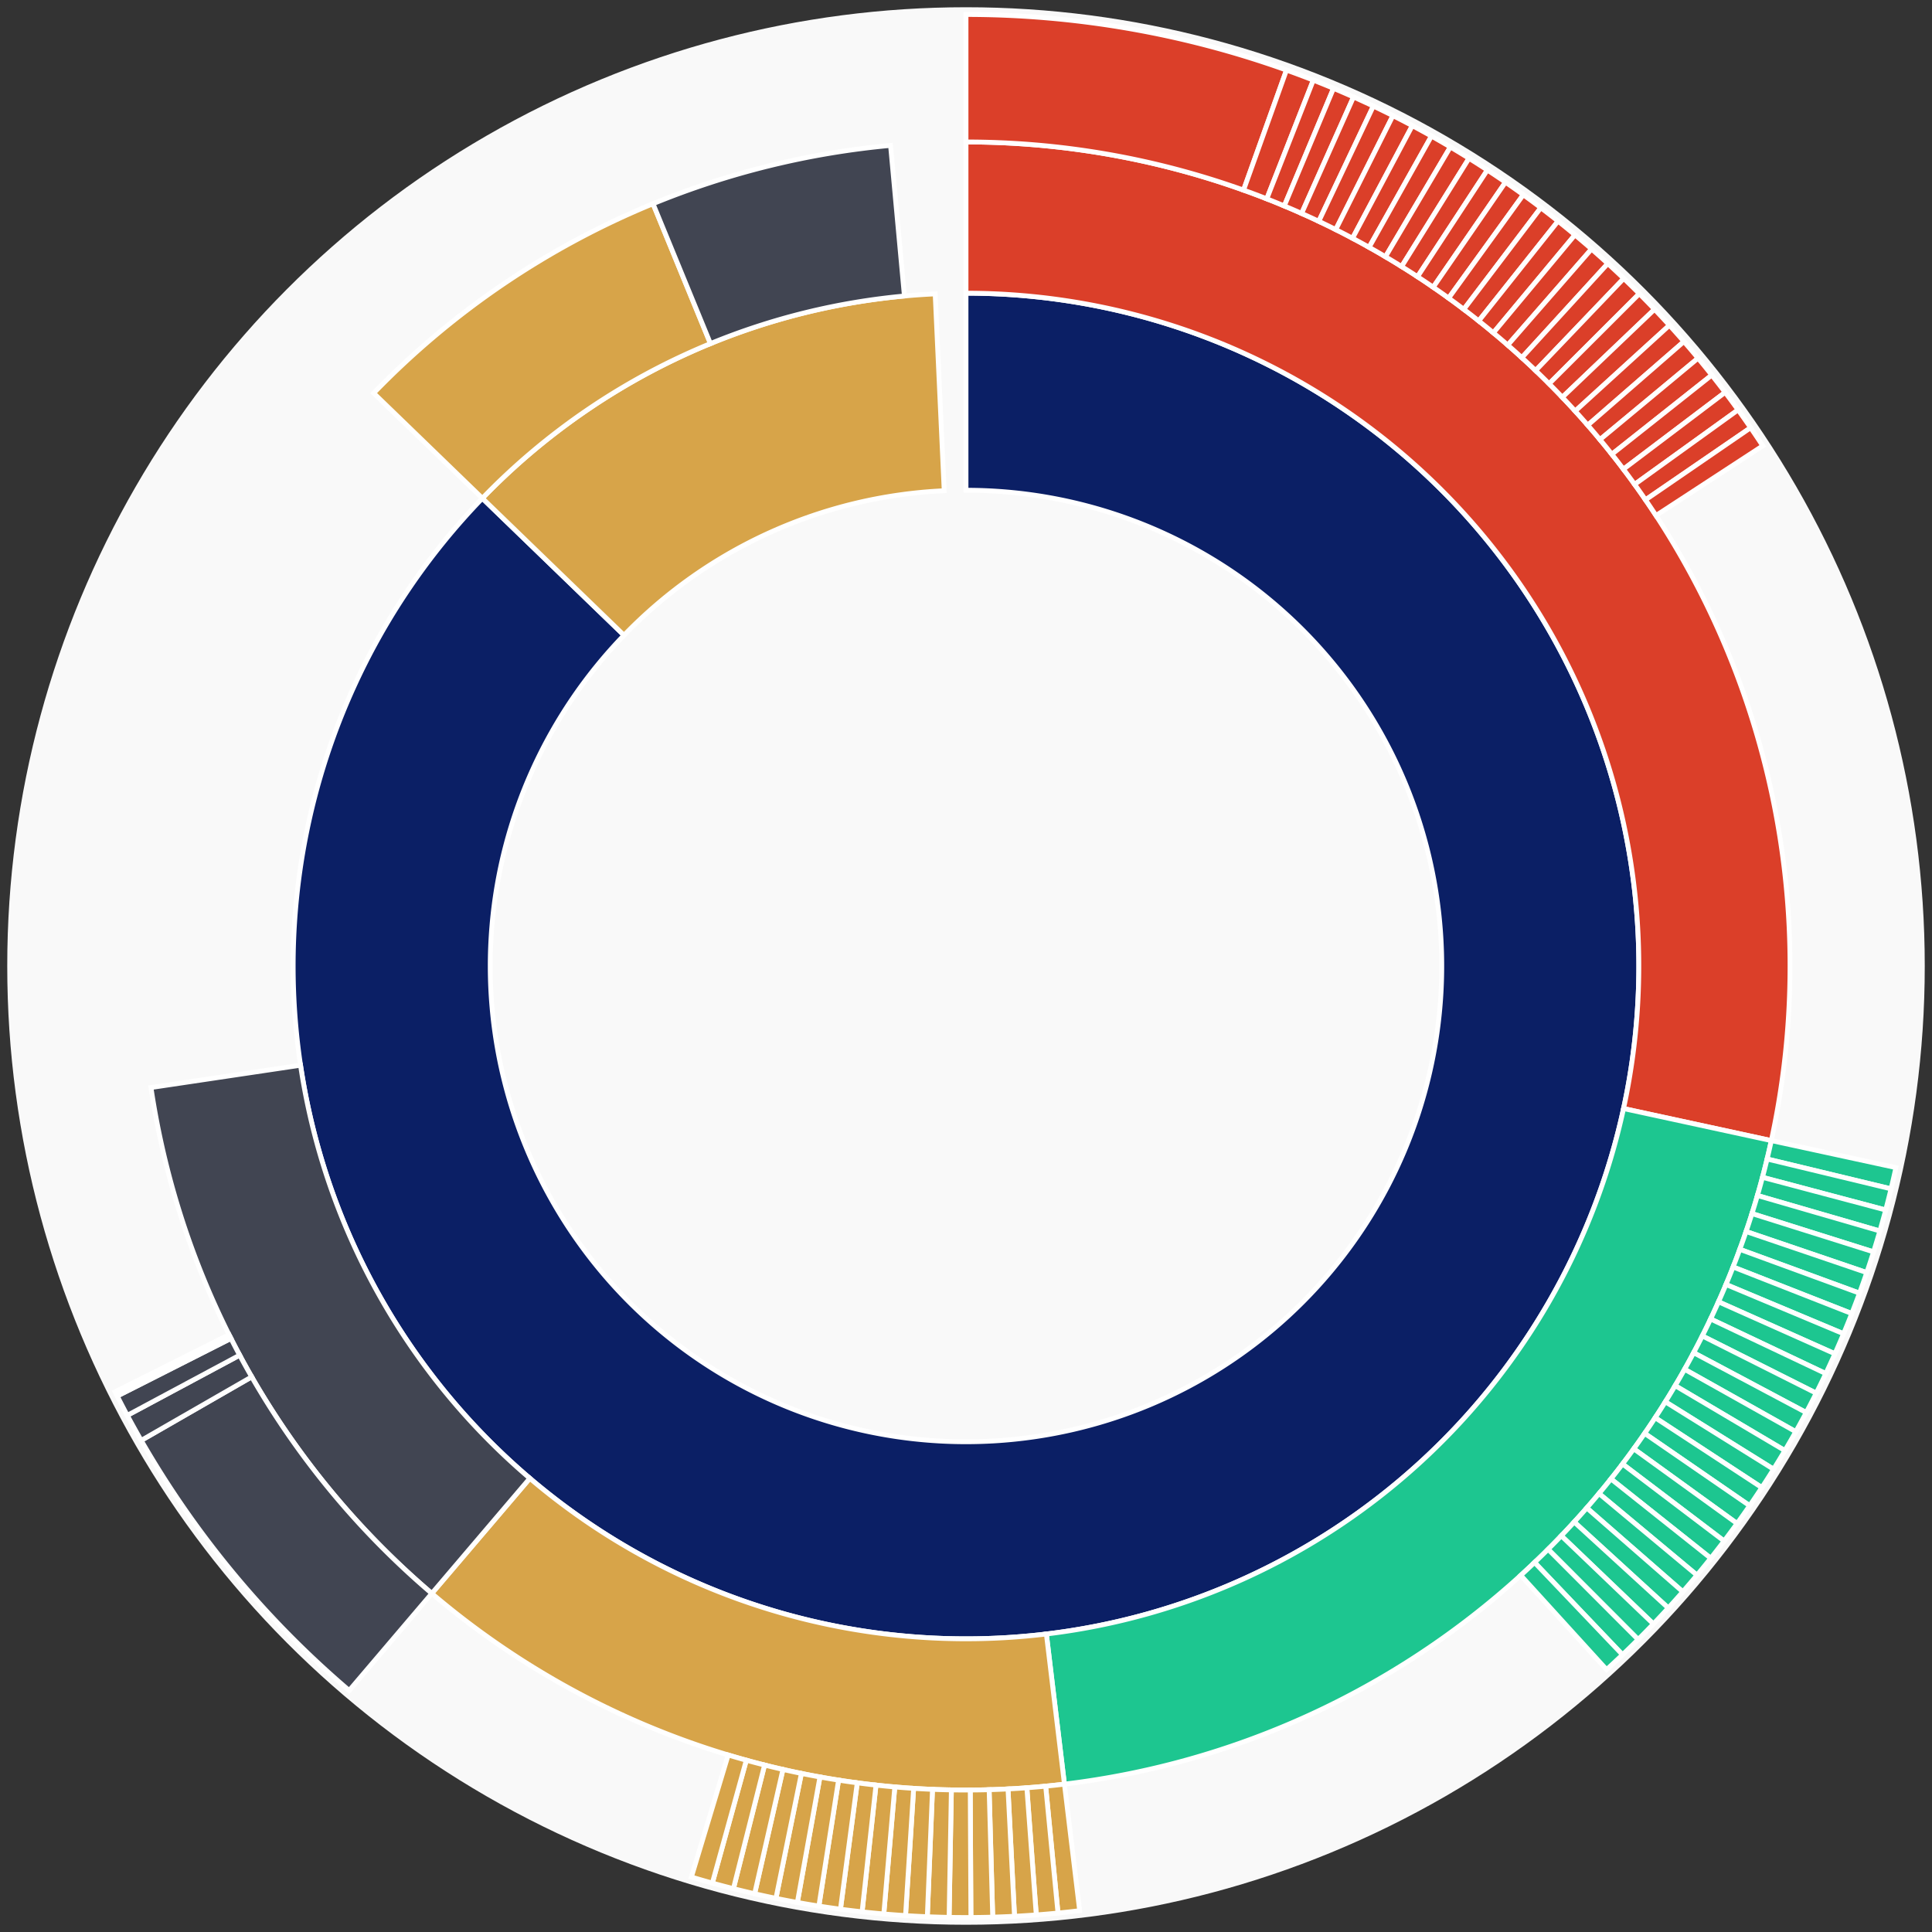 <svg xmlns="http://www.w3.org/2000/svg" width="400" height="400" id="block-7907823"><rect width="100%" height="100%" fill="#333333" stroke="none"/><g id="burst-container" transform="translate(200,200)"><circle r="197" style="fill: #f9f9f9; stroke: #f9f9f9; stroke-width: 3; opacity: 1;" id="circle-base"></circle><path display="none" d="M6.031385485800715e-15,-98.5A98.5,98.5,0,1,1,-6.031385485800715e-15,98.5A98.5,98.5,0,1,1,6.031385485800715e-15,-98.5Z" fill-rule="evenodd" id="p-type-root" style="stroke: #fff; opacity: 1;"></path><path d="M8.529667153919608e-15,-139.3A139.3,139.3,0,1,1,-100.133,-96.839L-70.805,-68.476A98.5,98.5,0,1,0,6.031385485800715e-15,-98.5Z" fill-rule="evenodd" style="fill: #0B1F65; stroke: #fff; opacity: 1;" id="p-type-data"></path><path d="M-100.133,-96.839A139.3,139.3,0,0,1,-6.383,-139.154L-4.513,-98.397A98.5,98.5,0,0,0,-70.805,-68.476Z" fill-rule="evenodd" style="fill: #D7A449; stroke: #fff; opacity: 1;" id="p-type-value"></path><path d="M1.0446666101440332e-14,-170.607A170.607,170.607,0,0,1,166.734,36.147L136.138,29.514A139.3,139.3,0,0,0,8.529667153919608e-15,-139.3Z" fill-rule="evenodd" style="fill: #DB3F29; stroke: #fff; opacity: 1;" id="p-type-functions"></path><path d="M166.734,36.147A170.607,170.607,0,0,1,20.382,169.385L16.642,138.302A139.3,139.3,0,0,0,136.138,29.514Z" fill-rule="evenodd" style="fill: #1DC690; stroke: #fff; opacity: 1;" id="p-type-logs"></path><path d="M20.382,169.385A170.607,170.607,0,0,1,-110.596,129.905L-90.301,106.067A139.3,139.3,0,0,0,16.642,138.302Z" fill-rule="evenodd" style="fill: #D7A449; stroke: #fff; opacity: 1;" id="p-type-tokenTransfers"></path><path d="M-110.596,129.905A170.607,170.607,0,0,1,-168.741,25.162L-137.777,20.545A139.3,139.3,0,0,0,-90.301,106.067Z" fill-rule="evenodd" style="fill: #414552; stroke: #fff; opacity: 1;" id="p-type-ether"></path><path d="M-122.637,-118.604A170.607,170.607,0,0,1,-64.8,-157.822L-52.909,-128.861A139.3,139.3,0,0,0,-100.133,-96.839Z" fill-rule="evenodd" style="fill: #D7A449; stroke: #fff; opacity: 1;" id="p-type-tokenTransfers"></path><path d="M-64.8,-157.822A170.607,170.607,0,0,1,-15.618,-169.891L-12.752,-138.715A139.3,139.3,0,0,0,-52.909,-128.861Z" fill-rule="evenodd" style="fill: #414552; stroke: #fff; opacity: 1;" id="p-type-ether"></path><path d="M1.206277097160143e-14,-197A197,197,0,0,1,66.353,-185.489L57.463,-160.638A170.607,170.607,0,0,0,1.0446666101440332e-14,-170.607Z" fill-rule="evenodd" style="fill: #DB3F29; stroke: #fff; opacity: 1;" id="p-type-functions"></path><path d="M66.353,-185.489A197,197,0,0,1,71.908,-183.407L62.274,-158.835A170.607,170.607,0,0,0,57.463,-160.638Z" fill-rule="evenodd" style="fill: #DB3F29; stroke: #fff; opacity: 1;" id="p-type-functions"></path><path d="M71.908,-183.407A197,197,0,0,1,76.092,-181.711L65.897,-157.367A170.607,170.607,0,0,0,62.274,-158.835Z" fill-rule="evenodd" style="fill: #DB3F29; stroke: #fff; opacity: 1;" id="p-type-functions"></path><path d="M76.092,-181.711A197,197,0,0,1,80.236,-179.92L69.486,-155.815A170.607,170.607,0,0,0,65.897,-157.367Z" fill-rule="evenodd" style="fill: #DB3F29; stroke: #fff; opacity: 1;" id="p-type-functions"></path><path d="M80.236,-179.92A197,197,0,0,1,84.338,-178.034L73.039,-154.182A170.607,170.607,0,0,0,69.486,-155.815Z" fill-rule="evenodd" style="fill: #DB3F29; stroke: #fff; opacity: 1;" id="p-type-functions"></path><path d="M84.338,-178.034A197,197,0,0,1,88.395,-176.055L76.553,-152.468A170.607,170.607,0,0,0,73.039,-154.182Z" fill-rule="evenodd" style="fill: #DB3F29; stroke: #fff; opacity: 1;" id="p-type-functions"></path><path d="M88.395,-176.055A197,197,0,0,1,92.407,-173.983L80.026,-150.674A170.607,170.607,0,0,0,76.553,-152.468Z" fill-rule="evenodd" style="fill: #DB3F29; stroke: #fff; opacity: 1;" id="p-type-functions"></path><path d="M92.407,-173.983A197,197,0,0,1,96.369,-171.82L83.458,-148.8A170.607,170.607,0,0,0,80.026,-150.674Z" fill-rule="evenodd" style="fill: #DB3F29; stroke: #fff; opacity: 1;" id="p-type-functions"></path><path d="M96.369,-171.82A197,197,0,0,1,100.281,-169.566L86.846,-146.849A170.607,170.607,0,0,0,83.458,-148.8Z" fill-rule="evenodd" style="fill: #DB3F29; stroke: #fff; opacity: 1;" id="p-type-functions"></path><path d="M100.281,-169.566A197,197,0,0,1,104.141,-167.224L90.188,-144.82A170.607,170.607,0,0,0,86.846,-146.849Z" fill-rule="evenodd" style="fill: #DB3F29; stroke: #fff; opacity: 1;" id="p-type-functions"></path><path d="M104.141,-167.224A197,197,0,0,1,107.945,-164.793L93.483,-142.715A170.607,170.607,0,0,0,90.188,-144.82Z" fill-rule="evenodd" style="fill: #DB3F29; stroke: #fff; opacity: 1;" id="p-type-functions"></path><path d="M107.945,-164.793A197,197,0,0,1,111.693,-162.276L96.729,-140.535A170.607,170.607,0,0,0,93.483,-142.715Z" fill-rule="evenodd" style="fill: #DB3F29; stroke: #fff; opacity: 1;" id="p-type-functions"></path><path d="M111.693,-162.276A197,197,0,0,1,115.383,-159.674L99.924,-138.282A170.607,170.607,0,0,0,96.729,-140.535Z" fill-rule="evenodd" style="fill: #DB3F29; stroke: #fff; opacity: 1;" id="p-type-functions"></path><path d="M115.383,-159.674A197,197,0,0,1,119.011,-156.988L103.067,-135.956A170.607,170.607,0,0,0,99.924,-138.282Z" fill-rule="evenodd" style="fill: #DB3F29; stroke: #fff; opacity: 1;" id="p-type-functions"></path><path d="M119.011,-156.988A197,197,0,0,1,122.578,-154.22L106.155,-133.558A170.607,170.607,0,0,0,103.067,-135.956Z" fill-rule="evenodd" style="fill: #DB3F29; stroke: #fff; opacity: 1;" id="p-type-functions"></path><path d="M122.578,-154.22A197,197,0,0,1,126.079,-151.37L109.188,-131.091A170.607,170.607,0,0,0,106.155,-133.558Z" fill-rule="evenodd" style="fill: #DB3F29; stroke: #fff; opacity: 1;" id="p-type-functions"></path><path d="M126.079,-151.37A197,197,0,0,1,129.515,-148.441L112.163,-128.554A170.607,170.607,0,0,0,109.188,-131.091Z" fill-rule="evenodd" style="fill: #DB3F29; stroke: #fff; opacity: 1;" id="p-type-functions"></path><path d="M129.515,-148.441A197,197,0,0,1,132.883,-145.434L115.08,-125.95A170.607,170.607,0,0,0,112.163,-128.554Z" fill-rule="evenodd" style="fill: #DB3F29; stroke: #fff; opacity: 1;" id="p-type-functions"></path><path d="M132.883,-145.434A197,197,0,0,1,136.181,-142.351L117.936,-123.28A170.607,170.607,0,0,0,115.08,-125.95Z" fill-rule="evenodd" style="fill: #DB3F29; stroke: #fff; opacity: 1;" id="p-type-functions"></path><path d="M136.181,-142.351A197,197,0,0,1,139.407,-139.193L120.73,-120.545A170.607,170.607,0,0,0,117.936,-123.28Z" fill-rule="evenodd" style="fill: #DB3F29; stroke: #fff; opacity: 1;" id="p-type-functions"></path><path d="M139.407,-139.193A197,197,0,0,1,142.56,-135.962L123.461,-117.747A170.607,170.607,0,0,0,120.73,-120.545Z" fill-rule="evenodd" style="fill: #DB3F29; stroke: #fff; opacity: 1;" id="p-type-functions"></path><path d="M142.56,-135.962A197,197,0,0,1,145.638,-132.659L126.126,-114.886A170.607,170.607,0,0,0,123.461,-117.747Z" fill-rule="evenodd" style="fill: #DB3F29; stroke: #fff; opacity: 1;" id="p-type-functions"></path><path d="M145.638,-132.659A197,197,0,0,1,148.64,-129.287L128.726,-111.966A170.607,170.607,0,0,0,126.126,-114.886Z" fill-rule="evenodd" style="fill: #DB3F29; stroke: #fff; opacity: 1;" id="p-type-functions"></path><path d="M148.64,-129.287A197,197,0,0,1,151.564,-125.847L131.258,-108.987A170.607,170.607,0,0,0,128.726,-111.966Z" fill-rule="evenodd" style="fill: #DB3F29; stroke: #fff; opacity: 1;" id="p-type-functions"></path><path d="M151.564,-125.847A197,197,0,0,1,154.408,-122.341L133.721,-105.95A170.607,170.607,0,0,0,131.258,-108.987Z" fill-rule="evenodd" style="fill: #DB3F29; stroke: #fff; opacity: 1;" id="p-type-functions"></path><path d="M154.408,-122.341A197,197,0,0,1,157.171,-118.77L136.114,-102.858A170.607,170.607,0,0,0,133.721,-105.95Z" fill-rule="evenodd" style="fill: #DB3F29; stroke: #fff; opacity: 1;" id="p-type-functions"></path><path d="M157.171,-118.77A197,197,0,0,1,159.851,-115.138L138.435,-99.712A170.607,170.607,0,0,0,136.114,-102.858Z" fill-rule="evenodd" style="fill: #DB3F29; stroke: #fff; opacity: 1;" id="p-type-functions"></path><path d="M159.851,-115.138A197,197,0,0,1,162.448,-111.444L140.684,-96.513A170.607,170.607,0,0,0,138.435,-99.712Z" fill-rule="evenodd" style="fill: #DB3F29; stroke: #fff; opacity: 1;" id="p-type-functions"></path><path d="M162.448,-111.444A197,197,0,0,1,164.959,-107.692L142.858,-93.264A170.607,170.607,0,0,0,140.684,-96.513Z" fill-rule="evenodd" style="fill: #DB3F29; stroke: #fff; opacity: 1;" id="p-type-functions"></path><path d="M192.528,41.739A197,197,0,0,1,191.521,46.14L165.862,39.958A170.607,170.607,0,0,0,166.734,36.147Z" fill-rule="evenodd" style="fill: #1DC690; stroke: #fff; opacity: 1;" id="p-type-logs"></path><path d="M191.521,46.14A197,197,0,0,1,190.413,50.517L164.902,43.749A170.607,170.607,0,0,0,165.862,39.958Z" fill-rule="evenodd" style="fill: #1DC690; stroke: #fff; opacity: 1;" id="p-type-logs"></path><path d="M190.413,50.517A197,197,0,0,1,189.205,54.867L163.857,47.516A170.607,170.607,0,0,0,164.902,43.749Z" fill-rule="evenodd" style="fill: #1DC690; stroke: #fff; opacity: 1;" id="p-type-logs"></path><path d="M189.205,54.867A197,197,0,0,1,187.898,59.188L162.725,51.258A170.607,170.607,0,0,0,163.857,47.516Z" fill-rule="evenodd" style="fill: #1DC690; stroke: #fff; opacity: 1;" id="p-type-logs"></path><path d="M187.898,59.188A197,197,0,0,1,186.493,63.478L161.507,54.974A170.607,170.607,0,0,0,162.725,51.258Z" fill-rule="evenodd" style="fill: #1DC690; stroke: #fff; opacity: 1;" id="p-type-logs"></path><path d="M186.493,63.478A197,197,0,0,1,184.989,67.735L160.205,58.66A170.607,170.607,0,0,0,161.507,54.974Z" fill-rule="evenodd" style="fill: #1DC690; stroke: #fff; opacity: 1;" id="p-type-logs"></path><path d="M184.989,67.735A197,197,0,0,1,183.388,71.957L158.819,62.316A170.607,170.607,0,0,0,160.205,58.66Z" fill-rule="evenodd" style="fill: #1DC690; stroke: #fff; opacity: 1;" id="p-type-logs"></path><path d="M183.388,71.957A197,197,0,0,1,181.691,76.14L157.349,65.939A170.607,170.607,0,0,0,158.819,62.316Z" fill-rule="evenodd" style="fill: #1DC690; stroke: #fff; opacity: 1;" id="p-type-logs"></path><path d="M181.691,76.14A197,197,0,0,1,179.899,80.284L155.797,69.528A170.607,170.607,0,0,0,157.349,65.939Z" fill-rule="evenodd" style="fill: #1DC690; stroke: #fff; opacity: 1;" id="p-type-logs"></path><path d="M179.899,80.284A197,197,0,0,1,178.012,84.385L154.163,73.08A170.607,170.607,0,0,0,155.797,69.528Z" fill-rule="evenodd" style="fill: #1DC690; stroke: #fff; opacity: 1;" id="p-type-logs"></path><path d="M178.012,84.385A197,197,0,0,1,176.031,88.442L152.447,76.593A170.607,170.607,0,0,0,154.163,73.08Z" fill-rule="evenodd" style="fill: #1DC690; stroke: #fff; opacity: 1;" id="p-type-logs"></path><path d="M176.031,88.442A197,197,0,0,1,173.958,92.453L150.652,80.067A170.607,170.607,0,0,0,152.447,76.593Z" fill-rule="evenodd" style="fill: #1DC690; stroke: #fff; opacity: 1;" id="p-type-logs"></path><path d="M173.958,92.453A197,197,0,0,1,171.794,96.415L148.778,83.498A170.607,170.607,0,0,0,150.652,80.067Z" fill-rule="evenodd" style="fill: #1DC690; stroke: #fff; opacity: 1;" id="p-type-logs"></path><path d="M171.794,96.415A197,197,0,0,1,169.539,100.326L146.825,86.885A170.607,170.607,0,0,0,148.778,83.498Z" fill-rule="evenodd" style="fill: #1DC690; stroke: #fff; opacity: 1;" id="p-type-logs"></path><path d="M169.539,100.326A197,197,0,0,1,167.196,104.185L144.796,90.227A170.607,170.607,0,0,0,146.825,86.885Z" fill-rule="evenodd" style="fill: #1DC690; stroke: #fff; opacity: 1;" id="p-type-logs"></path><path d="M167.196,104.185A197,197,0,0,1,164.764,107.989L142.69,93.521A170.607,170.607,0,0,0,144.796,90.227Z" fill-rule="evenodd" style="fill: #1DC690; stroke: #fff; opacity: 1;" id="p-type-logs"></path><path d="M164.764,107.989A197,197,0,0,1,162.247,111.737L140.51,96.767A170.607,170.607,0,0,0,142.69,93.521Z" fill-rule="evenodd" style="fill: #1DC690; stroke: #fff; opacity: 1;" id="p-type-logs"></path><path d="M162.247,111.737A197,197,0,0,1,159.643,115.425L138.255,99.961A170.607,170.607,0,0,0,140.51,96.767Z" fill-rule="evenodd" style="fill: #1DC690; stroke: #fff; opacity: 1;" id="p-type-logs"></path><path d="M159.643,115.425A197,197,0,0,1,156.956,119.053L135.928,103.103A170.607,170.607,0,0,0,138.255,99.961Z" fill-rule="evenodd" style="fill: #1DC690; stroke: #fff; opacity: 1;" id="p-type-logs"></path><path d="M156.956,119.053A197,197,0,0,1,154.187,122.619L133.53,106.191A170.607,170.607,0,0,0,135.928,103.103Z" fill-rule="evenodd" style="fill: #1DC690; stroke: #fff; opacity: 1;" id="p-type-logs"></path><path d="M154.187,122.619A197,197,0,0,1,151.337,126.12L131.061,109.223A170.607,170.607,0,0,0,133.53,106.191Z" fill-rule="evenodd" style="fill: #1DC690; stroke: #fff; opacity: 1;" id="p-type-logs"></path><path d="M151.337,126.12A197,197,0,0,1,148.407,129.555L128.524,112.198A170.607,170.607,0,0,0,131.061,109.223Z" fill-rule="evenodd" style="fill: #1DC690; stroke: #fff; opacity: 1;" id="p-type-logs"></path><path d="M148.407,129.555A197,197,0,0,1,145.399,132.922L125.919,115.113A170.607,170.607,0,0,0,128.524,112.198Z" fill-rule="evenodd" style="fill: #1DC690; stroke: #fff; opacity: 1;" id="p-type-logs"></path><path d="M145.399,132.922A197,197,0,0,1,142.315,136.219L123.248,117.969A170.607,170.607,0,0,0,125.919,115.113Z" fill-rule="evenodd" style="fill: #1DC690; stroke: #fff; opacity: 1;" id="p-type-logs"></path><path d="M142.315,136.219A197,197,0,0,1,139.156,139.444L120.513,120.762A170.607,170.607,0,0,0,123.248,117.969Z" fill-rule="evenodd" style="fill: #1DC690; stroke: #fff; opacity: 1;" id="p-type-logs"></path><path d="M139.156,139.444A197,197,0,0,1,135.924,142.596L117.714,123.492A170.607,170.607,0,0,0,120.513,120.762Z" fill-rule="evenodd" style="fill: #1DC690; stroke: #fff; opacity: 1;" id="p-type-logs"></path><path d="M135.924,142.596A197,197,0,0,1,132.621,145.674L114.853,126.157A170.607,170.607,0,0,0,117.714,123.492Z" fill-rule="evenodd" style="fill: #1DC690; stroke: #fff; opacity: 1;" id="p-type-logs"></path><path d="M23.535,195.589A197,197,0,0,1,19.047,196.077L16.495,169.808A170.607,170.607,0,0,0,20.382,169.385Z" fill-rule="evenodd" style="fill: #D7A449; stroke: #fff; opacity: 1;" id="p-type-tokenTransfers"></path><path d="M19.047,196.077A197,197,0,0,1,14.548,196.462L12.599,170.141A170.607,170.607,0,0,0,16.495,169.808Z" fill-rule="evenodd" style="fill: #D7A449; stroke: #fff; opacity: 1;" id="p-type-tokenTransfers"></path><path d="M14.548,196.462A197,197,0,0,1,10.043,196.744L8.697,170.385A170.607,170.607,0,0,0,12.599,170.141Z" fill-rule="evenodd" style="fill: #D7A449; stroke: #fff; opacity: 1;" id="p-type-tokenTransfers"></path><path d="M10.043,196.744A197,197,0,0,1,5.531,196.922L4.79,170.54A170.607,170.607,0,0,0,8.697,170.385Z" fill-rule="evenodd" style="fill: #D7A449; stroke: #fff; opacity: 1;" id="p-type-tokenTransfers"></path><path d="M5.531,196.922A197,197,0,0,1,1.017,196.997L0.881,170.605A170.607,170.607,0,0,0,4.79,170.54Z" fill-rule="evenodd" style="fill: #D7A449; stroke: #fff; opacity: 1;" id="p-type-tokenTransfers"></path><path d="M1.017,196.997A197,197,0,0,1,-3.497,196.969L-3.029,170.58A170.607,170.607,0,0,0,0.881,170.605Z" fill-rule="evenodd" style="fill: #D7A449; stroke: #fff; opacity: 1;" id="p-type-tokenTransfers"></path><path d="M-3.497,196.969A197,197,0,0,1,-8.01,196.837L-6.937,170.466A170.607,170.607,0,0,0,-3.029,170.58Z" fill-rule="evenodd" style="fill: #D7A449; stroke: #fff; opacity: 1;" id="p-type-tokenTransfers"></path><path d="M-8.01,196.837A197,197,0,0,1,-12.519,196.602L-10.841,170.262A170.607,170.607,0,0,0,-6.937,170.466Z" fill-rule="evenodd" style="fill: #D7A449; stroke: #fff; opacity: 1;" id="p-type-tokenTransfers"></path><path d="M-12.519,196.602A197,197,0,0,1,-17.021,196.263L-14.74,169.969A170.607,170.607,0,0,0,-10.841,170.262Z" fill-rule="evenodd" style="fill: #D7A449; stroke: #fff; opacity: 1;" id="p-type-tokenTransfers"></path><path d="M-17.021,196.263A197,197,0,0,1,-21.514,195.822L-18.631,169.587A170.607,170.607,0,0,0,-14.74,169.969Z" fill-rule="evenodd" style="fill: #D7A449; stroke: #fff; opacity: 1;" id="p-type-tokenTransfers"></path><path d="M-21.514,195.822A197,197,0,0,1,-25.995,195.277L-22.513,169.115A170.607,170.607,0,0,0,-18.631,169.587Z" fill-rule="evenodd" style="fill: #D7A449; stroke: #fff; opacity: 1;" id="p-type-tokenTransfers"></path><path d="M-25.995,195.277A197,197,0,0,1,-30.463,194.63L-26.382,168.555A170.607,170.607,0,0,0,-22.513,169.115Z" fill-rule="evenodd" style="fill: #D7A449; stroke: #fff; opacity: 1;" id="p-type-tokenTransfers"></path><path d="M-30.463,194.63A197,197,0,0,1,-34.915,193.881L-30.238,167.906A170.607,170.607,0,0,0,-26.382,168.555Z" fill-rule="evenodd" style="fill: #D7A449; stroke: #fff; opacity: 1;" id="p-type-tokenTransfers"></path><path d="M-34.915,193.881A197,197,0,0,1,-39.349,193.03L-34.077,167.169A170.607,170.607,0,0,0,-30.238,167.906Z" fill-rule="evenodd" style="fill: #D7A449; stroke: #fff; opacity: 1;" id="p-type-tokenTransfers"></path><path d="M-39.349,193.03A197,197,0,0,1,-43.762,192.078L-37.899,166.344A170.607,170.607,0,0,0,-34.077,167.169Z" fill-rule="evenodd" style="fill: #D7A449; stroke: #fff; opacity: 1;" id="p-type-tokenTransfers"></path><path d="M-43.762,192.078A197,197,0,0,1,-48.152,191.024L-41.701,165.432A170.607,170.607,0,0,0,-37.899,166.344Z" fill-rule="evenodd" style="fill: #D7A449; stroke: #fff; opacity: 1;" id="p-type-tokenTransfers"></path><path d="M-48.152,191.024A197,197,0,0,1,-52.517,189.871L-45.481,164.433A170.607,170.607,0,0,0,-41.701,165.432Z" fill-rule="evenodd" style="fill: #D7A449; stroke: #fff; opacity: 1;" id="p-type-tokenTransfers"></path><path d="M-52.517,189.871A197,197,0,0,1,-56.854,188.618L-49.237,163.348A170.607,170.607,0,0,0,-45.481,164.433Z" fill-rule="evenodd" style="fill: #D7A449; stroke: #fff; opacity: 1;" id="p-type-tokenTransfers"></path><path d="M-127.705,150.001A197,197,0,0,1,-170.766,98.224L-147.888,85.064A170.607,170.607,0,0,0,-110.596,129.905Z" fill-rule="evenodd" style="fill: #414552; stroke: #fff; opacity: 1;" id="p-type-ether"></path><path d="M-170.766,98.224A197,197,0,0,1,-173.646,93.037L-150.382,80.573A170.607,170.607,0,0,0,-147.888,85.064Z" fill-rule="evenodd" style="fill: #414552; stroke: #fff; opacity: 1;" id="p-type-ether"></path><path d="M-173.646,93.037A197,197,0,0,1,-175.733,89.034L-152.189,77.106A170.607,170.607,0,0,0,-150.382,80.573Z" fill-rule="evenodd" style="fill: #414552; stroke: #fff; opacity: 1;" id="p-type-ether"></path><path d="M-175.733,89.034A197,197,0,0,1,-176.182,88.142L-152.578,76.333A170.607,170.607,0,0,0,-152.189,77.106Z" fill-rule="evenodd" style="fill: #414552; stroke: #fff; opacity: 1;" id="p-type-ether"></path></g></svg>